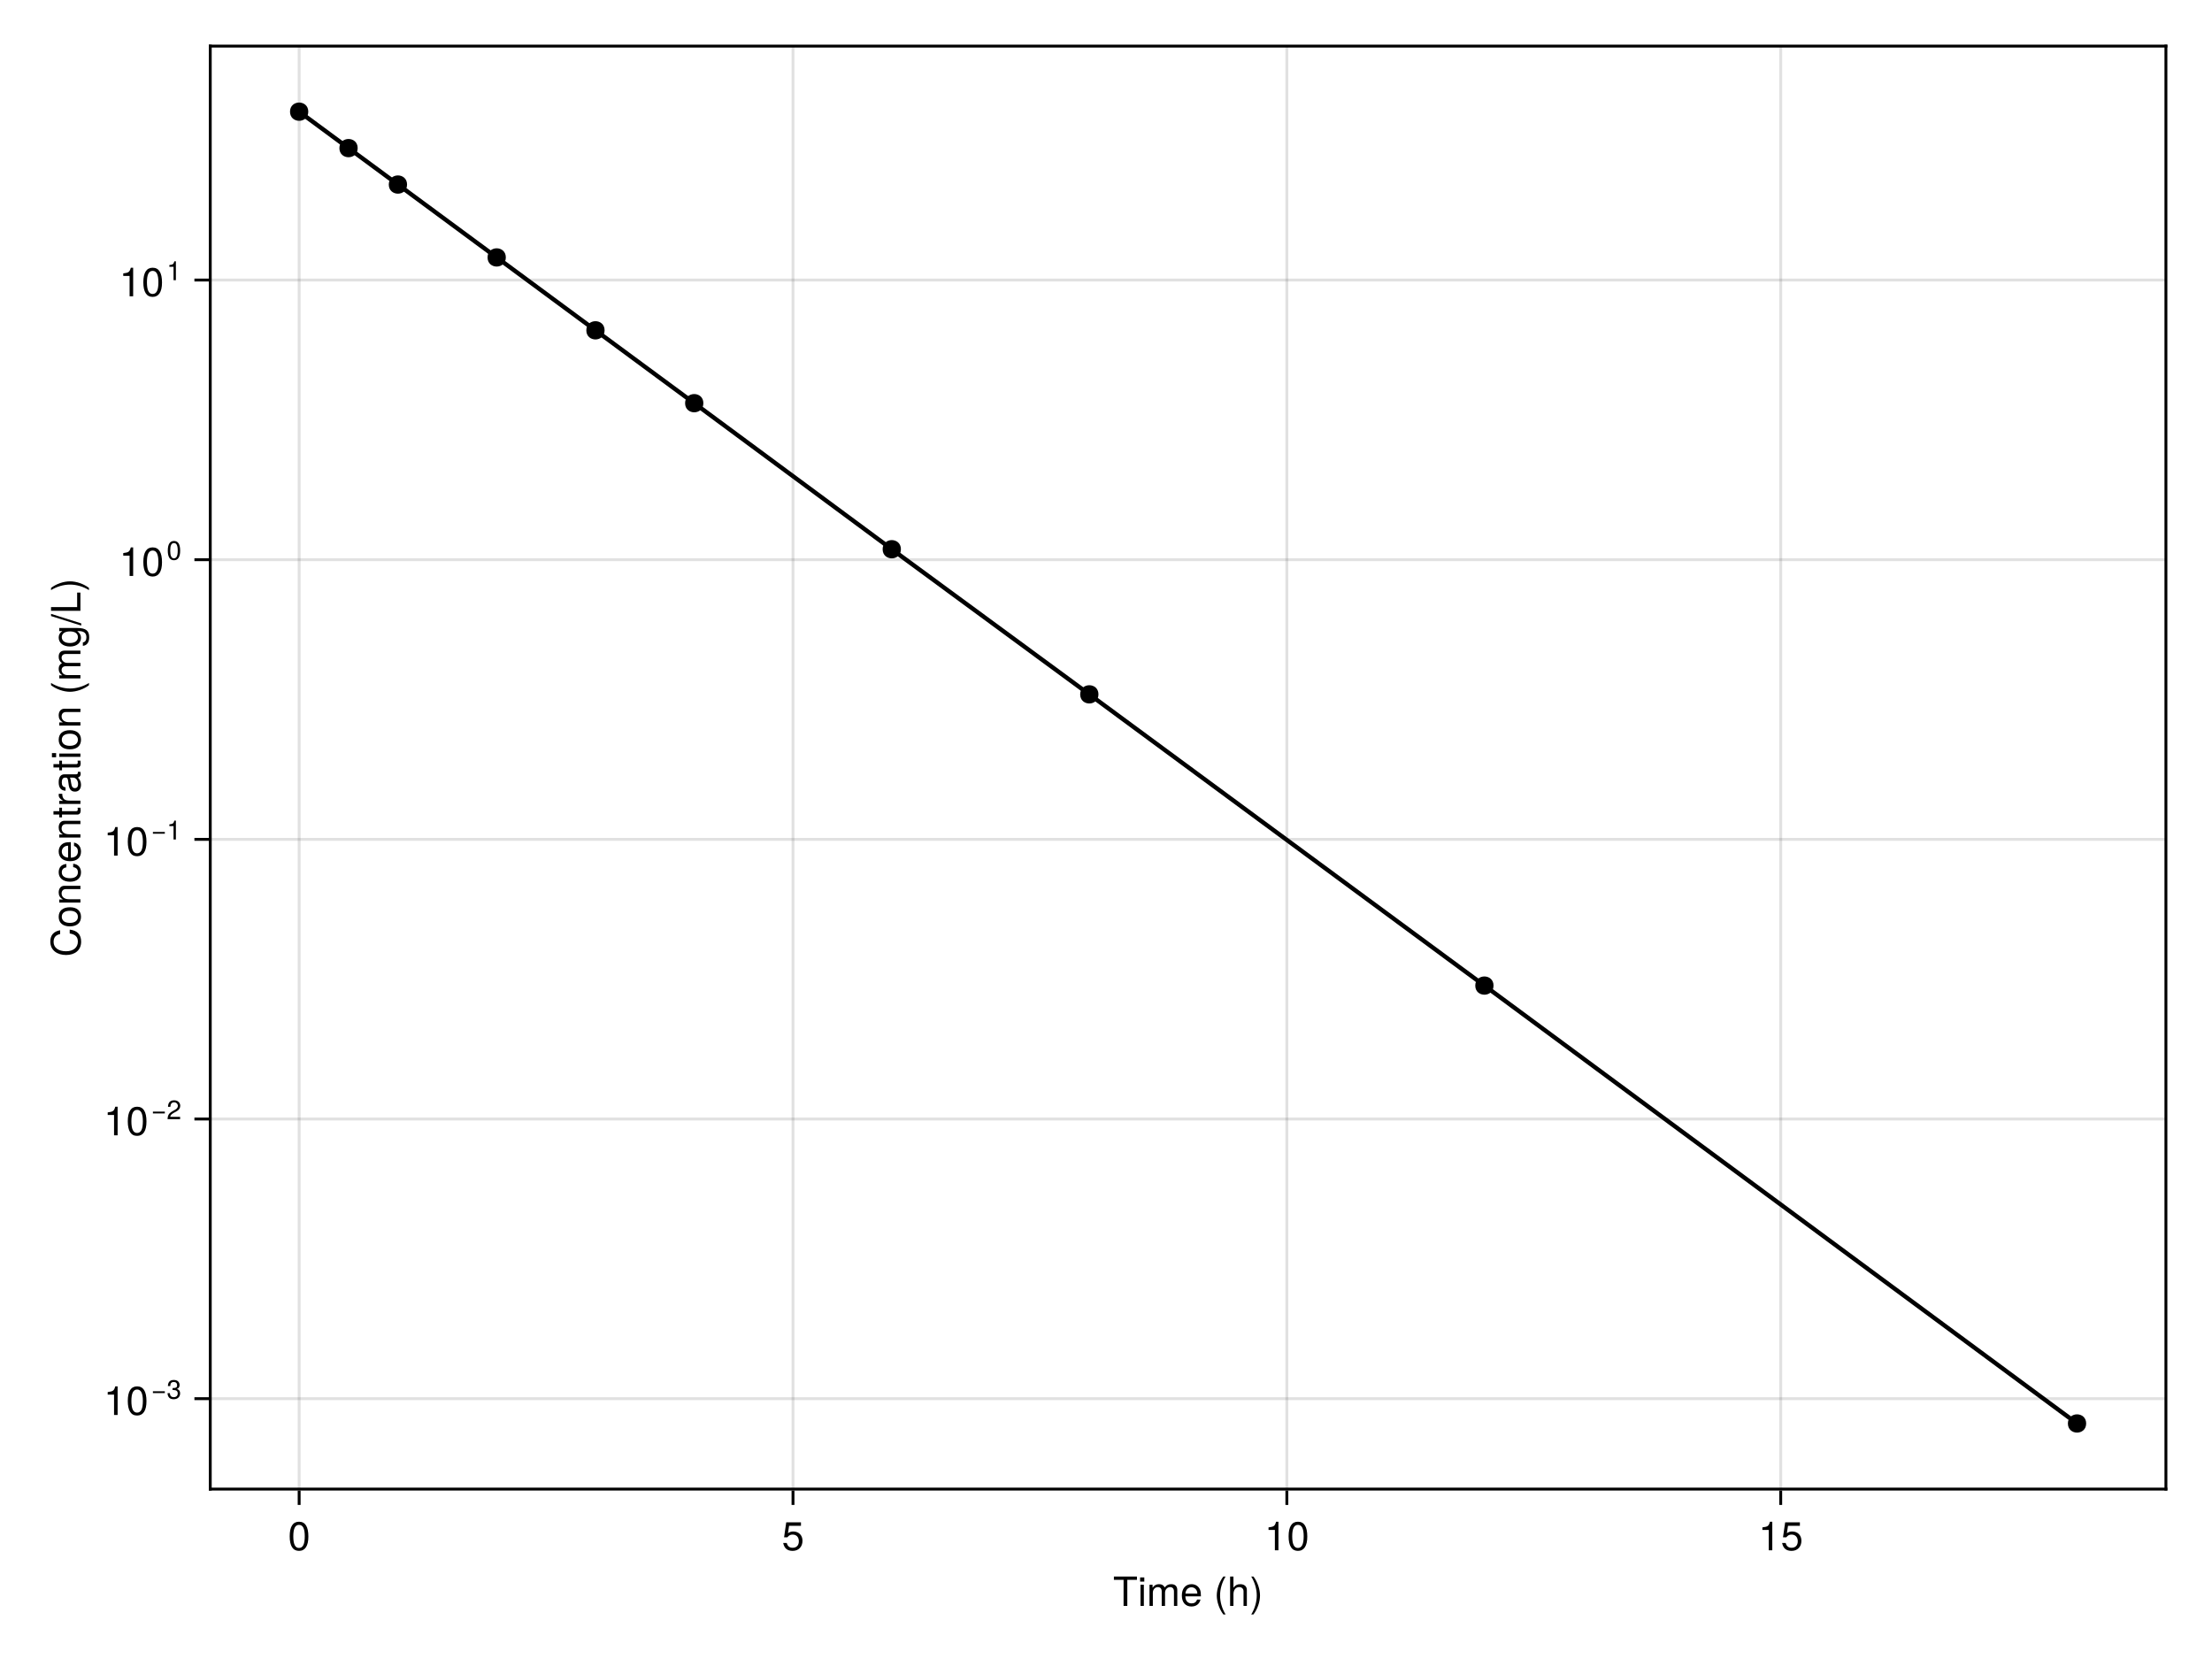 <?xml version="1.0" encoding="UTF-8"?>
<svg xmlns="http://www.w3.org/2000/svg" xmlns:xlink="http://www.w3.org/1999/xlink" width="768" height="576" viewBox="0 0 768 576">
<defs>
<g>
<g id="glyph-0-0-43a7b3eb">
<path d="M 8.297 -9.062 C 8.297 -9.062 4.953 -9.062 4.953 -9.062 C 4.953 -9.062 4.953 0 4.953 0 C 4.953 0 3.656 0 3.656 0 C 3.656 0 3.656 -9.062 3.656 -9.062 C 3.656 -9.062 0.297 -9.062 0.297 -9.062 C 0.297 -9.062 0.297 -10.203 0.297 -10.203 C 0.297 -10.203 8.297 -10.203 8.297 -10.203 C 8.297 -10.203 8.297 -9.062 8.297 -9.062 Z M 8.297 -9.062 "/>
</g>
<g id="glyph-1-0-43a7b3eb">
<path d="M 2.141 0 C 2.141 0 0.984 0 0.984 0 C 0.984 0 0.984 -7.344 0.984 -7.344 C 0.984 -7.344 2.141 -7.344 2.141 -7.344 C 2.141 -7.344 2.141 0 2.141 0 Z M 2.297 -8.438 C 2.297 -8.438 0.844 -8.438 0.844 -8.438 C 0.844 -8.438 0.844 -9.891 0.844 -9.891 C 0.844 -9.891 2.297 -9.891 2.297 -9.891 C 2.297 -9.891 2.297 -8.438 2.297 -8.438 Z M 2.297 -8.438 "/>
</g>
<g id="glyph-1-1-43a7b3eb">
<path d="M 4.078 2.969 C 4.078 2.969 3.297 2.969 3.297 2.969 C 1.906 1.141 1.016 -1.406 1.016 -3.625 C 1.016 -5.828 1.906 -8.375 3.297 -10.203 C 3.297 -10.203 4.078 -10.203 4.078 -10.203 C 2.844 -8.219 2.156 -5.859 2.156 -3.625 C 2.156 -1.391 2.844 0.969 4.078 2.969 Z M 4.078 2.969 "/>
</g>
<g id="glyph-1-2-43a7b3eb">
<path d="M 7.188 -3.297 C 7.188 -1.188 5.781 0.203 3.781 0.203 C 2.016 0.203 0.891 -0.578 0.484 -2.547 C 0.484 -2.547 1.719 -2.547 1.719 -2.547 C 2.016 -1.422 2.672 -0.875 3.75 -0.875 C 5.094 -0.875 5.922 -1.688 5.922 -3.125 C 5.922 -4.594 5.078 -5.453 3.75 -5.453 C 2.984 -5.453 2.5 -5.203 1.938 -4.516 C 1.938 -4.516 0.797 -4.516 0.797 -4.516 C 0.797 -4.516 1.547 -9.719 1.547 -9.719 C 1.547 -9.719 6.656 -9.719 6.656 -9.719 C 6.656 -9.719 6.656 -8.5 6.656 -8.5 C 6.656 -8.5 2.531 -8.5 2.531 -8.5 C 2.531 -8.5 2.141 -5.938 2.141 -5.938 C 2.719 -6.359 3.281 -6.531 3.969 -6.531 C 5.875 -6.531 7.188 -5.25 7.188 -3.297 Z M 7.188 -3.297 "/>
</g>
<g id="glyph-2-0-43a7b3eb">
<path d="M 10.641 0 C 10.641 0 9.484 0 9.484 0 C 9.484 0 9.484 -5.047 9.484 -5.047 C 9.484 -5.984 8.984 -6.531 8.141 -6.531 C 7.188 -6.531 6.391 -5.672 6.391 -4.609 C 6.391 -4.609 6.391 0 6.391 0 C 6.391 0 5.234 0 5.234 0 C 5.234 0 5.234 -5.047 5.234 -5.047 C 5.234 -5.984 4.75 -6.531 3.875 -6.531 C 2.922 -6.531 2.156 -5.672 2.156 -4.609 C 2.156 -4.609 2.156 0 2.156 0 C 2.156 0 1 0 1 0 C 1 0 1 -7.344 1 -7.344 C 1 -7.344 2.062 -7.344 2.062 -7.344 C 2.062 -7.344 2.062 -6.297 2.062 -6.297 C 2.688 -7.188 3.328 -7.547 4.312 -7.547 C 5.266 -7.547 5.859 -7.203 6.281 -6.422 C 6.969 -7.25 7.562 -7.547 8.547 -7.547 C 9.906 -7.547 10.641 -6.812 10.641 -5.5 C 10.641 -5.5 10.641 0 10.641 0 Z M 10.641 0 "/>
</g>
<g id="glyph-2-1-43a7b3eb">
<path d="M 7.188 -3.328 C 7.188 -3.328 1.781 -3.328 1.781 -3.328 C 1.812 -1.656 2.719 -0.875 3.938 -0.875 C 4.875 -0.875 5.531 -1.266 5.859 -2.219 C 5.859 -2.219 7.031 -2.219 7.031 -2.219 C 6.734 -0.734 5.578 0.203 3.891 0.203 C 1.828 0.203 0.562 -1.219 0.562 -3.625 C 0.562 -6.031 1.875 -7.547 3.922 -7.547 C 5.297 -7.547 6.406 -6.812 6.891 -5.609 C 7.094 -5.062 7.188 -4.391 7.188 -3.328 Z M 5.938 -4.375 C 5.938 -5.516 5.047 -6.469 3.906 -6.469 C 2.734 -6.469 1.906 -5.594 1.812 -4.281 C 1.812 -4.281 5.922 -4.281 5.922 -4.281 C 5.938 -4.312 5.938 -4.375 5.938 -4.375 Z M 5.938 -4.375 "/>
</g>
<g id="glyph-2-2-43a7b3eb">
</g>
<g id="glyph-2-3-43a7b3eb">
<path d="M 6.797 0 C 6.797 0 5.641 0 5.641 0 C 5.641 0 5.641 -5.078 5.641 -5.078 C 5.641 -6.047 4.953 -6.531 4.125 -6.531 C 2.922 -6.531 2.141 -5.547 2.141 -4.047 C 2.141 -4.047 2.141 0 2.141 0 C 2.141 0 0.984 0 0.984 0 C 0.984 0 0.984 -10.203 0.984 -10.203 C 0.984 -10.203 2.141 -10.203 2.141 -10.203 C 2.141 -10.203 2.141 -6.328 2.141 -6.328 C 2.828 -7.219 3.453 -7.547 4.5 -7.547 C 5.922 -7.547 6.797 -6.781 6.797 -5.547 C 6.797 -5.547 6.797 0 6.797 0 Z M 6.797 0 "/>
</g>
<g id="glyph-2-4-43a7b3eb">
<path d="M 3.578 -3.609 C 3.578 -1.406 2.703 1.141 1.297 2.969 C 1.297 2.969 0.531 2.969 0.531 2.969 C 1.766 0.984 2.453 -1.391 2.453 -3.609 C 2.453 -5.859 1.766 -8.203 0.531 -10.203 C 0.531 -10.203 1.297 -10.203 1.297 -10.203 C 2.703 -8.375 3.578 -5.828 3.578 -3.609 Z M 3.578 -3.609 "/>
</g>
<g id="glyph-3-0-43a7b3eb">
<path d="M 7.094 -4.781 C 7.094 -1.516 5.953 0.203 3.844 0.203 C 1.719 0.203 0.609 -1.516 0.609 -4.859 C 0.609 -8.188 1.703 -9.922 3.844 -9.922 C 6 -9.922 7.094 -8.219 7.094 -4.781 Z M 5.844 -4.891 C 5.844 -7.547 5.188 -8.828 3.844 -8.828 C 2.516 -8.828 1.859 -7.562 1.859 -4.844 C 1.859 -2.125 2.516 -0.812 3.828 -0.812 C 5.188 -0.812 5.844 -2.078 5.844 -4.891 Z M 5.844 -4.891 "/>
</g>
<g id="glyph-3-1-43a7b3eb">
<path d="M 4.859 0 C 4.859 0 3.625 0 3.625 0 C 3.625 0 3.625 -7.062 3.625 -7.062 C 3.625 -7.062 1.422 -7.062 1.422 -7.062 C 1.422 -7.062 1.422 -7.953 1.422 -7.953 C 3.328 -8.188 3.609 -8.406 4.047 -9.922 C 4.047 -9.922 4.859 -9.922 4.859 -9.922 C 4.859 -9.922 4.859 0 4.859 0 Z M 4.859 0 "/>
</g>
<g id="glyph-4-0-43a7b3eb">
<path d="M 4.859 0 C 4.859 0 3.625 0 3.625 0 C 3.625 0 3.625 -7.062 3.625 -7.062 C 3.625 -7.062 1.422 -7.062 1.422 -7.062 C 1.422 -7.062 1.422 -7.953 1.422 -7.953 C 3.328 -8.188 3.609 -8.406 4.047 -9.922 C 4.047 -9.922 4.859 -9.922 4.859 -9.922 C 4.859 -9.922 4.859 0 4.859 0 Z M 4.859 0 "/>
</g>
<g id="glyph-4-1-43a7b3eb">
<path d="M 7.094 -4.781 C 7.094 -1.516 5.953 0.203 3.844 0.203 C 1.719 0.203 0.609 -1.516 0.609 -4.859 C 0.609 -8.188 1.703 -9.922 3.844 -9.922 C 6 -9.922 7.094 -8.219 7.094 -4.781 Z M 5.844 -4.891 C 5.844 -7.547 5.188 -8.828 3.844 -8.828 C 2.516 -8.828 1.859 -7.562 1.859 -4.844 C 1.859 -2.125 2.516 -0.812 3.828 -0.812 C 5.188 -0.812 5.844 -2.078 5.844 -4.891 Z M 5.844 -4.891 "/>
</g>
<g id="glyph-5-0-43a7b3eb">
<path d="M 4.859 0 C 4.859 0 3.625 0 3.625 0 C 3.625 0 3.625 -7.062 3.625 -7.062 C 3.625 -7.062 1.422 -7.062 1.422 -7.062 C 1.422 -7.062 1.422 -7.953 1.422 -7.953 C 3.328 -8.188 3.609 -8.406 4.047 -9.922 C 4.047 -9.922 4.859 -9.922 4.859 -9.922 C 4.859 -9.922 4.859 0 4.859 0 Z M 4.859 0 "/>
</g>
<g id="glyph-6-0-43a7b3eb">
<path d="M -3.719 -9.484 C -1.062 -9.172 0.25 -7.766 0.25 -5.281 C 0.25 -2.281 -2 -0.672 -4.984 -0.672 C -7.969 -0.672 -10.453 -2.234 -10.453 -5.328 C -10.453 -7.578 -9.281 -8.859 -7.047 -9.266 C -7.047 -9.266 -7.047 -7.938 -7.047 -7.938 C -8.594 -7.609 -9.312 -6.781 -9.312 -5.188 C -9.312 -3.203 -7.609 -1.969 -5 -1.969 C -2.453 -1.969 -0.891 -3.266 -0.891 -5.297 C -0.891 -7.016 -1.797 -7.828 -3.719 -8.141 C -3.719 -8.141 -3.719 -9.484 -3.719 -9.484 Z M -3.719 -9.484 "/>
</g>
<g id="glyph-7-0-43a7b3eb">
<path d="M -3.609 -7.141 C -1.203 -7.141 0.203 -5.875 0.203 -3.828 C 0.203 -1.734 -1.203 -0.5 -3.672 -0.5 C -6.125 -0.5 -7.547 -1.75 -7.547 -3.812 C -7.547 -5.922 -6.141 -7.141 -3.609 -7.141 Z M -3.625 -5.922 C -5.453 -5.922 -6.469 -5.141 -6.469 -3.828 C -6.469 -2.516 -5.438 -1.719 -3.672 -1.719 C -1.891 -1.719 -0.875 -2.516 -0.875 -3.828 C -0.875 -5.109 -1.906 -5.922 -3.625 -5.922 Z M -3.625 -5.922 "/>
</g>
<g id="glyph-7-1-43a7b3eb">
<path d="M -2.516 -6.672 C -0.844 -6.531 0.203 -5.438 0.203 -3.688 C 0.203 -1.688 -1.234 -0.438 -3.594 -0.438 C -6.031 -0.438 -7.547 -1.719 -7.547 -3.703 C -7.547 -5.328 -6.656 -6.453 -4.875 -6.594 C -4.875 -6.594 -4.875 -5.422 -4.875 -5.422 C -5.891 -5.281 -6.469 -4.656 -6.469 -3.688 C -6.469 -2.406 -5.438 -1.656 -3.594 -1.656 C -1.859 -1.656 -0.875 -2.422 -0.875 -3.703 C -0.875 -4.703 -1.344 -5.312 -2.516 -5.5 C -2.516 -5.5 -2.516 -6.672 -2.516 -6.672 Z M -2.516 -6.672 "/>
</g>
<g id="glyph-7-2-43a7b3eb">
<path d="M -3.328 -7.188 C -3.328 -7.188 -3.328 -1.781 -3.328 -1.781 C -1.656 -1.812 -0.875 -2.719 -0.875 -3.938 C -0.875 -4.875 -1.266 -5.531 -2.219 -5.859 C -2.219 -5.859 -2.219 -7.031 -2.219 -7.031 C -0.734 -6.734 0.203 -5.578 0.203 -3.891 C 0.203 -1.828 -1.219 -0.562 -3.625 -0.562 C -6.031 -0.562 -7.547 -1.875 -7.547 -3.922 C -7.547 -5.297 -6.812 -6.406 -5.609 -6.891 C -5.062 -7.094 -4.391 -7.188 -3.328 -7.188 Z M -4.375 -5.938 C -5.516 -5.938 -6.469 -5.047 -6.469 -3.906 C -6.469 -2.734 -5.594 -1.906 -4.281 -1.812 C -4.281 -1.812 -4.281 -5.922 -4.281 -5.922 C -4.312 -5.938 -4.375 -5.938 -4.375 -5.938 Z M -4.375 -5.938 "/>
</g>
<g id="glyph-7-3-43a7b3eb">
<path d="M 0 -6.812 C 0 -6.812 0 -5.656 0 -5.656 C 0 -5.656 -5.078 -5.656 -5.078 -5.656 C -5.969 -5.656 -6.531 -5.062 -6.531 -4.141 C -6.531 -2.953 -5.547 -2.141 -4.047 -2.141 C -4.047 -2.141 0 -2.141 0 -2.141 C 0 -2.141 0 -0.984 0 -0.984 C 0 -0.984 -7.344 -0.984 -7.344 -0.984 C -7.344 -0.984 -7.344 -2.062 -7.344 -2.062 C -7.344 -2.062 -6.109 -2.062 -6.109 -2.062 C -7.125 -2.703 -7.547 -3.406 -7.547 -4.5 C -7.547 -5.906 -6.766 -6.812 -5.547 -6.812 C -5.547 -6.812 0 -6.812 0 -6.812 Z M 0 -6.812 "/>
</g>
<g id="glyph-8-0-43a7b3eb">
<path d="M 0 -6.812 C 0 -6.812 0 -5.656 0 -5.656 C 0 -5.656 -5.078 -5.656 -5.078 -5.656 C -5.969 -5.656 -6.531 -5.062 -6.531 -4.141 C -6.531 -2.953 -5.547 -2.141 -4.047 -2.141 C -4.047 -2.141 0 -2.141 0 -2.141 C 0 -2.141 0 -0.984 0 -0.984 C 0 -0.984 -7.344 -0.984 -7.344 -0.984 C -7.344 -0.984 -7.344 -2.062 -7.344 -2.062 C -7.344 -2.062 -6.109 -2.062 -6.109 -2.062 C -7.125 -2.703 -7.547 -3.406 -7.547 -4.5 C -7.547 -5.906 -6.766 -6.812 -5.547 -6.812 C -5.547 -6.812 0 -6.812 0 -6.812 Z M 0 -6.812 "/>
</g>
<g id="glyph-9-0-43a7b3eb">
<path d="M 0 -3.562 C 0.062 -3.156 0.094 -2.891 0.094 -2.609 C 0.094 -1.688 -0.328 -1.188 -1.062 -1.188 C -1.062 -1.188 -6.391 -1.188 -6.391 -1.188 C -6.391 -1.188 -6.391 -0.203 -6.391 -0.203 C -6.391 -0.203 -7.344 -0.203 -7.344 -0.203 C -7.344 -0.203 -7.344 -1.188 -7.344 -1.188 C -7.344 -1.188 -9.359 -1.188 -9.359 -1.188 C -9.359 -1.188 -9.359 -2.359 -9.359 -2.359 C -9.359 -2.359 -7.344 -2.359 -7.344 -2.359 C -7.344 -2.359 -7.344 -3.562 -7.344 -3.562 C -7.344 -3.562 -6.391 -3.562 -6.391 -3.562 C -6.391 -3.562 -6.391 -2.359 -6.391 -2.359 C -6.391 -2.359 -1.578 -2.359 -1.578 -2.359 C -1.062 -2.359 -0.922 -2.484 -0.922 -3 C -0.922 -3.219 -0.938 -3.406 -0.984 -3.562 C -0.984 -3.562 0 -3.562 0 -3.562 Z M 0 -3.562 "/>
</g>
<g id="glyph-9-1-43a7b3eb">
<path d="M -6.312 -4.5 C -6.281 -2.688 -5.453 -2.141 -3.812 -2.141 C -3.812 -2.141 0 -2.141 0 -2.141 C 0 -2.141 0 -0.984 0 -0.984 C 0 -0.984 -7.344 -0.984 -7.344 -0.984 C -7.344 -0.984 -7.344 -2.047 -7.344 -2.047 C -7.344 -2.047 -6 -2.047 -6 -2.047 C -7.094 -2.719 -7.547 -3.297 -7.547 -4.047 C -7.547 -4.203 -7.531 -4.297 -7.5 -4.5 C -7.5 -4.5 -6.312 -4.5 -6.312 -4.5 Z M -6.312 -4.5 "/>
</g>
<g id="glyph-9-2-43a7b3eb">
<path d="M -0.031 -7.484 C 0.062 -7.109 0.094 -6.938 0.094 -6.688 C 0.094 -6.125 -0.312 -5.609 -0.875 -5.484 C -0.188 -4.844 0.203 -3.938 0.203 -3 C 0.203 -1.516 -0.578 -0.594 -1.906 -0.594 C -2.797 -0.594 -3.453 -1.016 -3.812 -1.875 C -3.984 -2.328 -4.047 -2.578 -4.25 -4.234 C -4.375 -5.156 -4.578 -5.453 -5.062 -5.453 C -5.062 -5.453 -5.375 -5.453 -5.375 -5.453 C -6.078 -5.453 -6.469 -4.859 -6.469 -3.812 C -6.469 -2.719 -6.062 -2.188 -5.172 -2.094 C -5.172 -2.094 -5.172 -0.906 -5.172 -0.906 C -6.859 -0.984 -7.547 -2.078 -7.547 -3.844 C -7.547 -5.656 -6.844 -6.609 -5.547 -6.609 C -5.547 -6.609 -1.453 -6.609 -1.453 -6.609 C -1.094 -6.609 -0.875 -6.828 -0.875 -7.234 C -0.875 -7.312 -0.875 -7.359 -0.906 -7.484 C -0.906 -7.484 -0.031 -7.484 -0.031 -7.484 Z M -2.531 -5.453 C -2.531 -5.453 -3.625 -5.453 -3.625 -5.453 C -3.438 -5.047 -3.391 -4.797 -3.219 -3.562 C -3.031 -2.328 -2.703 -1.812 -1.938 -1.812 C -1.141 -1.812 -0.812 -2.344 -0.812 -3.25 C -0.812 -4.375 -1.484 -5.453 -2.531 -5.453 Z M -2.531 -5.453 "/>
</g>
<g id="glyph-9-3-43a7b3eb">
<path d="M 0 -6.812 C 0 -6.812 0 -5.656 0 -5.656 C 0 -5.656 -5.078 -5.656 -5.078 -5.656 C -5.969 -5.656 -6.531 -5.062 -6.531 -4.141 C -6.531 -2.953 -5.547 -2.141 -4.047 -2.141 C -4.047 -2.141 0 -2.141 0 -2.141 C 0 -2.141 0 -0.984 0 -0.984 C 0 -0.984 -7.344 -0.984 -7.344 -0.984 C -7.344 -0.984 -7.344 -2.062 -7.344 -2.062 C -7.344 -2.062 -6.109 -2.062 -6.109 -2.062 C -7.125 -2.703 -7.547 -3.406 -7.547 -4.5 C -7.547 -5.906 -6.766 -6.812 -5.547 -6.812 C -5.547 -6.812 0 -6.812 0 -6.812 Z M 0 -6.812 "/>
</g>
<g id="glyph-9-4-43a7b3eb">
<path d="M 2.969 -4.078 C 2.969 -4.078 2.969 -3.297 2.969 -3.297 C 1.141 -1.906 -1.406 -1.016 -3.625 -1.016 C -5.828 -1.016 -8.375 -1.906 -10.203 -3.297 C -10.203 -3.297 -10.203 -4.078 -10.203 -4.078 C -8.219 -2.844 -5.859 -2.156 -3.625 -2.156 C -1.391 -2.156 0.969 -2.844 2.969 -4.078 Z M 2.969 -4.078 "/>
</g>
<g id="glyph-9-5-43a7b3eb">
<path d="M 0 -10.641 C 0 -10.641 0 -9.484 0 -9.484 C 0 -9.484 -5.047 -9.484 -5.047 -9.484 C -5.984 -9.484 -6.531 -8.984 -6.531 -8.141 C -6.531 -7.188 -5.672 -6.391 -4.609 -6.391 C -4.609 -6.391 0 -6.391 0 -6.391 C 0 -6.391 0 -5.234 0 -5.234 C 0 -5.234 -5.047 -5.234 -5.047 -5.234 C -5.984 -5.234 -6.531 -4.75 -6.531 -3.875 C -6.531 -2.922 -5.672 -2.156 -4.609 -2.156 C -4.609 -2.156 0 -2.156 0 -2.156 C 0 -2.156 0 -1 0 -1 C 0 -1 -7.344 -1 -7.344 -1 C -7.344 -1 -7.344 -2.062 -7.344 -2.062 C -7.344 -2.062 -6.297 -2.062 -6.297 -2.062 C -7.188 -2.688 -7.547 -3.328 -7.547 -4.312 C -7.547 -5.266 -7.203 -5.859 -6.422 -6.281 C -7.25 -6.969 -7.547 -7.562 -7.547 -8.547 C -7.547 -9.906 -6.812 -10.641 -5.5 -10.641 C -5.5 -10.641 0 -10.641 0 -10.641 Z M 0 -10.641 "/>
</g>
<g id="glyph-9-6-43a7b3eb">
<path d="M -1.203 -6.844 C 2.031 -6.844 3.047 -5.859 3.047 -3.562 C 3.047 -1.844 2.219 -0.766 0.844 -0.641 C 0.844 -0.641 0.844 -1.828 0.844 -1.828 C 1.734 -1.969 2.078 -2.688 2.078 -3.609 C 2.078 -4.969 1.328 -5.766 -0.609 -5.766 C -0.609 -5.766 -1.109 -5.766 -1.109 -5.766 C -0.188 -5 0.203 -4.359 0.203 -3.438 C 0.203 -1.703 -1.281 -0.406 -3.594 -0.406 C -5.984 -0.406 -7.547 -1.672 -7.547 -3.531 C -7.547 -4.469 -7.141 -5.188 -6.266 -5.766 C -6.266 -5.766 -7.344 -5.766 -7.344 -5.766 C -7.344 -5.766 -7.344 -6.844 -7.344 -6.844 C -7.344 -6.844 -1.203 -6.844 -1.203 -6.844 Z M -3.625 -5.656 C -5.406 -5.656 -6.469 -4.906 -6.469 -3.656 C -6.469 -2.406 -5.438 -1.625 -3.672 -1.625 C -1.891 -1.625 -0.875 -2.391 -0.875 -3.672 C -0.875 -4.906 -1.875 -5.656 -3.625 -5.656 Z M -3.625 -5.656 "/>
</g>
<g id="glyph-9-7-43a7b3eb">
<path d="M 0 -7.469 C 0 -7.469 0 -1.125 0 -1.125 C 0 -1.125 -10.203 -1.125 -10.203 -1.125 C -10.203 -1.125 -10.203 -2.422 -10.203 -2.422 C -10.203 -2.422 -1.141 -2.422 -1.141 -2.422 C -1.141 -2.422 -1.141 -7.469 -1.141 -7.469 C -1.141 -7.469 0 -7.469 0 -7.469 Z M 0 -7.469 "/>
</g>
<g id="glyph-10-0-43a7b3eb">
<path d="M 0 -2.141 C 0 -2.141 0 -0.984 0 -0.984 C 0 -0.984 -7.344 -0.984 -7.344 -0.984 C -7.344 -0.984 -7.344 -2.141 -7.344 -2.141 C -7.344 -2.141 0 -2.141 0 -2.141 Z M -8.438 -2.297 C -8.438 -2.297 -8.438 -0.844 -8.438 -0.844 C -8.438 -0.844 -9.891 -0.844 -9.891 -0.844 C -9.891 -0.844 -9.891 -2.297 -9.891 -2.297 C -9.891 -2.297 -8.438 -2.297 -8.438 -2.297 Z M -8.438 -2.297 "/>
</g>
<g id="glyph-10-1-43a7b3eb">
<path d="M -3.609 -7.141 C -1.203 -7.141 0.203 -5.875 0.203 -3.828 C 0.203 -1.734 -1.203 -0.5 -3.672 -0.5 C -6.125 -0.5 -7.547 -1.75 -7.547 -3.812 C -7.547 -5.922 -6.141 -7.141 -3.609 -7.141 Z M -3.625 -5.922 C -5.453 -5.922 -6.469 -5.141 -6.469 -3.828 C -6.469 -2.516 -5.438 -1.719 -3.672 -1.719 C -1.891 -1.719 -0.875 -2.516 -0.875 -3.828 C -0.875 -5.109 -1.906 -5.922 -3.625 -5.922 Z M -3.625 -5.922 "/>
</g>
<g id="glyph-10-2-43a7b3eb">
</g>
<g id="glyph-11-0-43a7b3eb">
<path d="M -10.203 -3.969 C -10.203 -3.969 0.281 -0.656 0.281 -0.656 C 0.281 -0.656 0.281 0.109 0.281 0.109 C 0.281 0.109 -10.203 -3.203 -10.203 -3.203 C -10.203 -3.203 -10.203 -3.969 -10.203 -3.969 Z M -10.203 -3.969 "/>
</g>
<g id="glyph-11-1-43a7b3eb">
<path d="M -3.609 -3.578 C -1.406 -3.578 1.141 -2.703 2.969 -1.297 C 2.969 -1.297 2.969 -0.531 2.969 -0.531 C 0.984 -1.766 -1.391 -2.453 -3.609 -2.453 C -5.859 -2.453 -8.203 -1.766 -10.203 -0.531 C -10.203 -0.531 -10.203 -1.297 -10.203 -1.297 C -8.375 -2.703 -5.828 -3.578 -3.609 -3.578 Z M -3.609 -3.578 "/>
</g>
<g id="glyph-12-0-43a7b3eb">
<path d="M 4.859 0 C 4.859 0 3.625 0 3.625 0 C 3.625 0 3.625 -7.062 3.625 -7.062 C 3.625 -7.062 1.422 -7.062 1.422 -7.062 C 1.422 -7.062 1.422 -7.953 1.422 -7.953 C 3.328 -8.188 3.609 -8.406 4.047 -9.922 C 4.047 -9.922 4.859 -9.922 4.859 -9.922 C 4.859 -9.922 4.859 0 4.859 0 Z M 4.859 0 "/>
</g>
<g id="glyph-12-1-43a7b3eb">
<path d="M 7.094 -4.781 C 7.094 -1.516 5.953 0.203 3.844 0.203 C 1.719 0.203 0.609 -1.516 0.609 -4.859 C 0.609 -8.188 1.703 -9.922 3.844 -9.922 C 6 -9.922 7.094 -8.219 7.094 -4.781 Z M 5.844 -4.891 C 5.844 -7.547 5.188 -8.828 3.844 -8.828 C 2.516 -8.828 1.859 -7.562 1.859 -4.844 C 1.859 -2.125 2.516 -0.812 3.828 -0.812 C 5.188 -0.812 5.844 -2.078 5.844 -4.891 Z M 5.844 -4.891 "/>
</g>
<g id="glyph-13-0-43a7b3eb">
<path d="M 4.766 -2 C 4.766 -2 0.625 -2 0.625 -2 C 0.625 -2 0.625 -2.625 0.625 -2.625 C 0.625 -2.625 4.766 -2.625 4.766 -2.625 C 4.766 -2.625 4.766 -2 4.766 -2 Z M 4.766 -2 "/>
</g>
<g id="glyph-13-1-43a7b3eb">
<path d="M 4.672 -1.906 C 4.672 -0.672 3.797 0.141 2.453 0.141 C 1.125 0.141 0.391 -0.516 0.297 -1.969 C 0.297 -1.969 1.109 -1.969 1.109 -1.969 C 1.156 -1.031 1.594 -0.578 2.484 -0.578 C 3.328 -0.578 3.844 -1.078 3.844 -1.891 C 3.844 -2.625 3.375 -3.047 2.484 -3.047 C 2.484 -3.047 2.047 -3.047 2.047 -3.047 C 2.047 -3.047 2.047 -3.734 2.047 -3.734 C 3.344 -3.734 3.641 -4.016 3.641 -4.719 C 3.641 -5.406 3.219 -5.844 2.5 -5.844 C 1.656 -5.844 1.266 -5.406 1.25 -4.438 C 1.25 -4.438 0.438 -4.438 0.438 -4.438 C 0.469 -5.828 1.156 -6.547 2.484 -6.547 C 3.734 -6.547 4.484 -5.875 4.484 -4.75 C 4.484 -4.094 4.172 -3.672 3.562 -3.422 C 4.344 -3.156 4.672 -2.703 4.672 -1.906 Z M 4.672 -1.906 "/>
</g>
<g id="glyph-13-2-43a7b3eb">
<path d="M 4.719 -4.625 C 4.719 -3.828 4.25 -3.141 3.328 -2.656 C 3.328 -2.656 2.406 -2.156 2.406 -2.156 C 1.609 -1.688 1.312 -1.344 1.234 -0.797 C 1.234 -0.797 4.672 -0.797 4.672 -0.797 C 4.672 -0.797 4.672 0 4.672 0 C 4.672 0 0.312 0 0.312 0 C 0.391 -1.438 0.781 -2.062 2.156 -2.828 C 2.156 -2.828 3 -3.312 3 -3.312 C 3.578 -3.641 3.891 -4.094 3.891 -4.609 C 3.891 -5.312 3.328 -5.844 2.594 -5.844 C 1.797 -5.844 1.344 -5.375 1.281 -4.281 C 1.281 -4.281 0.469 -4.281 0.469 -4.281 C 0.516 -5.859 1.281 -6.547 2.625 -6.547 C 3.859 -6.547 4.719 -5.734 4.719 -4.625 Z M 4.719 -4.625 "/>
</g>
<g id="glyph-13-3-43a7b3eb">
<path d="M 3.203 0 C 3.203 0 2.391 0 2.391 0 C 2.391 0 2.391 -4.656 2.391 -4.656 C 2.391 -4.656 0.938 -4.656 0.938 -4.656 C 0.938 -4.656 0.938 -5.25 0.938 -5.25 C 2.203 -5.406 2.375 -5.547 2.672 -6.547 C 2.672 -6.547 3.203 -6.547 3.203 -6.547 C 3.203 -6.547 3.203 0 3.203 0 Z M 3.203 0 "/>
</g>
<g id="glyph-13-4-43a7b3eb">
<path d="M 4.688 -3.156 C 4.688 -1 3.922 0.141 2.547 0.141 C 1.141 0.141 0.391 -1 0.391 -3.203 C 0.391 -5.406 1.125 -6.547 2.547 -6.547 C 3.969 -6.547 4.688 -5.422 4.688 -3.156 Z M 3.844 -3.219 C 3.844 -4.984 3.422 -5.828 2.547 -5.828 C 1.656 -5.828 1.234 -4.984 1.234 -3.188 C 1.234 -1.406 1.656 -0.531 2.516 -0.531 C 3.422 -0.531 3.844 -1.359 3.844 -3.219 Z M 3.844 -3.219 "/>
</g>
<g id="glyph-14-0-43a7b3eb">
<path d="M 4.859 0 C 4.859 0 3.625 0 3.625 0 C 3.625 0 3.625 -7.062 3.625 -7.062 C 3.625 -7.062 1.422 -7.062 1.422 -7.062 C 1.422 -7.062 1.422 -7.953 1.422 -7.953 C 3.328 -8.188 3.609 -8.406 4.047 -9.922 C 4.047 -9.922 4.859 -9.922 4.859 -9.922 C 4.859 -9.922 4.859 0 4.859 0 Z M 4.859 0 "/>
</g>
<g id="glyph-14-1-43a7b3eb">
<path d="M 7.094 -4.781 C 7.094 -1.516 5.953 0.203 3.844 0.203 C 1.719 0.203 0.609 -1.516 0.609 -4.859 C 0.609 -8.188 1.703 -9.922 3.844 -9.922 C 6 -9.922 7.094 -8.219 7.094 -4.781 Z M 5.844 -4.891 C 5.844 -7.547 5.188 -8.828 3.844 -8.828 C 2.516 -8.828 1.859 -7.562 1.859 -4.844 C 1.859 -2.125 2.516 -0.812 3.828 -0.812 C 5.188 -0.812 5.844 -2.078 5.844 -4.891 Z M 5.844 -4.891 "/>
</g>
<g id="glyph-15-0-43a7b3eb">
<path d="M 4.859 0 C 4.859 0 3.625 0 3.625 0 C 3.625 0 3.625 -7.062 3.625 -7.062 C 3.625 -7.062 1.422 -7.062 1.422 -7.062 C 1.422 -7.062 1.422 -7.953 1.422 -7.953 C 3.328 -8.188 3.609 -8.406 4.047 -9.922 C 4.047 -9.922 4.859 -9.922 4.859 -9.922 C 4.859 -9.922 4.859 0 4.859 0 Z M 4.859 0 "/>
</g>
<g id="glyph-16-0-43a7b3eb">
<path d="M 4.859 0 C 4.859 0 3.625 0 3.625 0 C 3.625 0 3.625 -7.062 3.625 -7.062 C 3.625 -7.062 1.422 -7.062 1.422 -7.062 C 1.422 -7.062 1.422 -7.953 1.422 -7.953 C 3.328 -8.188 3.609 -8.406 4.047 -9.922 C 4.047 -9.922 4.859 -9.922 4.859 -9.922 C 4.859 -9.922 4.859 0 4.859 0 Z M 4.859 0 "/>
</g>
<g id="glyph-17-0-43a7b3eb">
<path d="M 7.094 -4.781 C 7.094 -1.516 5.953 0.203 3.844 0.203 C 1.719 0.203 0.609 -1.516 0.609 -4.859 C 0.609 -8.188 1.703 -9.922 3.844 -9.922 C 6 -9.922 7.094 -8.219 7.094 -4.781 Z M 5.844 -4.891 C 5.844 -7.547 5.188 -8.828 3.844 -8.828 C 2.516 -8.828 1.859 -7.562 1.859 -4.844 C 1.859 -2.125 2.516 -0.812 3.828 -0.812 C 5.188 -0.812 5.844 -2.078 5.844 -4.891 Z M 5.844 -4.891 "/>
</g>
<g id="glyph-18-0-43a7b3eb">
<path d="M 3.203 0 C 3.203 0 2.391 0 2.391 0 C 2.391 0 2.391 -4.656 2.391 -4.656 C 2.391 -4.656 0.938 -4.656 0.938 -4.656 C 0.938 -4.656 0.938 -5.25 0.938 -5.25 C 2.203 -5.406 2.375 -5.547 2.672 -6.547 C 2.672 -6.547 3.203 -6.547 3.203 -6.547 C 3.203 -6.547 3.203 0 3.203 0 Z M 3.203 0 "/>
</g>
</g>
</defs>
<rect x="-76.8" y="-57.6" width="921.6" height="691.2" fill="rgb(100%, 100%, 100%)" fill-opacity="1"/>
<path fill-rule="nonzero" fill="rgb(100%, 100%, 100%)" fill-opacity="1" d="M 73 517 L 752 517 L 752 16 L 73 16 Z M 73 517 "/>
<path fill="none" stroke-width="1" stroke-linecap="butt" stroke-linejoin="miter" stroke="rgb(0%, 0%, 0%)" stroke-opacity="0.12" stroke-miterlimit="1.155" d="M 103.863 517 L 103.863 16 "/>
<path fill="none" stroke-width="1" stroke-linecap="butt" stroke-linejoin="miter" stroke="rgb(0%, 0%, 0%)" stroke-opacity="0.12" stroke-miterlimit="1.155" d="M 275.328 517 L 275.328 16 "/>
<path fill="none" stroke-width="1" stroke-linecap="butt" stroke-linejoin="miter" stroke="rgb(0%, 0%, 0%)" stroke-opacity="0.12" stroke-miterlimit="1.155" d="M 446.793 517 L 446.793 16 "/>
<path fill="none" stroke-width="1" stroke-linecap="butt" stroke-linejoin="miter" stroke="rgb(0%, 0%, 0%)" stroke-opacity="0.12" stroke-miterlimit="1.155" d="M 618.258 517 L 618.258 16 "/>
<path fill="none" stroke-width="1" stroke-linecap="butt" stroke-linejoin="miter" stroke="rgb(0%, 0%, 0%)" stroke-opacity="0.12" stroke-miterlimit="1.155" d="M 73 485.617 L 752 485.617 "/>
<path fill="none" stroke-width="1" stroke-linecap="butt" stroke-linejoin="miter" stroke="rgb(0%, 0%, 0%)" stroke-opacity="0.12" stroke-miterlimit="1.155" d="M 73 388.52 L 752 388.52 "/>
<path fill="none" stroke-width="1" stroke-linecap="butt" stroke-linejoin="miter" stroke="rgb(0%, 0%, 0%)" stroke-opacity="0.12" stroke-miterlimit="1.155" d="M 73 291.422 L 752 291.422 "/>
<path fill="none" stroke-width="1" stroke-linecap="butt" stroke-linejoin="miter" stroke="rgb(0%, 0%, 0%)" stroke-opacity="0.12" stroke-miterlimit="1.155" d="M 73 194.324 L 752 194.324 "/>
<path fill="none" stroke-width="1" stroke-linecap="butt" stroke-linejoin="miter" stroke="rgb(0%, 0%, 0%)" stroke-opacity="0.12" stroke-miterlimit="1.155" d="M 73 97.227 L 752 97.227 "/>
<g fill="rgb(0%, 0%, 0%)" fill-opacity="1">
<use xlink:href="#glyph-0-0-43a7b3eb" x="386.446" y="557.568"/>
</g>
<g fill="rgb(0%, 0%, 0%)" fill-opacity="1">
<use xlink:href="#glyph-1-0-43a7b3eb" x="395" y="557.568"/>
</g>
<g fill="rgb(0%, 0%, 0%)" fill-opacity="1">
<use xlink:href="#glyph-2-0-43a7b3eb" x="398.108" y="557.568"/>
</g>
<g fill="rgb(0%, 0%, 0%)" fill-opacity="1">
<use xlink:href="#glyph-2-1-43a7b3eb" x="409.77" y="557.568"/>
</g>
<g fill="rgb(0%, 0%, 0%)" fill-opacity="1">
<use xlink:href="#glyph-2-2-43a7b3eb" x="417.554" y="557.568"/>
</g>
<g fill="rgb(0%, 0%, 0%)" fill-opacity="1">
<use xlink:href="#glyph-1-1-43a7b3eb" x="421.446" y="557.568"/>
</g>
<g fill="rgb(0%, 0%, 0%)" fill-opacity="1">
<use xlink:href="#glyph-2-3-43a7b3eb" x="426.108" y="557.568"/>
</g>
<g fill="rgb(0%, 0%, 0%)" fill-opacity="1">
<use xlink:href="#glyph-2-4-43a7b3eb" x="433.892" y="557.568"/>
</g>
<g fill="rgb(0%, 0%, 0%)" fill-opacity="1">
<use xlink:href="#glyph-3-0-43a7b3eb" x="99.972" y="538.258"/>
</g>
<g fill="rgb(0%, 0%, 0%)" fill-opacity="1">
<use xlink:href="#glyph-1-2-43a7b3eb" x="271.436" y="538.258"/>
</g>
<g fill="rgb(0%, 0%, 0%)" fill-opacity="1">
<use xlink:href="#glyph-4-0-43a7b3eb" x="439.009" y="538.258"/>
</g>
<g fill="rgb(0%, 0%, 0%)" fill-opacity="1">
<use xlink:href="#glyph-4-1-43a7b3eb" x="446.793" y="538.258"/>
</g>
<g fill="rgb(0%, 0%, 0%)" fill-opacity="1">
<use xlink:href="#glyph-5-0-43a7b3eb" x="610.474" y="538.258"/>
</g>
<g fill="rgb(0%, 0%, 0%)" fill-opacity="1">
<use xlink:href="#glyph-1-2-43a7b3eb" x="618.258" y="538.258"/>
</g>
<g fill="rgb(0%, 0%, 0%)" fill-opacity="1">
<use xlink:href="#glyph-6-0-43a7b3eb" x="27.922" y="332.244"/>
</g>
<g fill="rgb(0%, 0%, 0%)" fill-opacity="1">
<use xlink:href="#glyph-7-0-43a7b3eb" x="27.922" y="322.136"/>
</g>
<g fill="rgb(0%, 0%, 0%)" fill-opacity="1">
<use xlink:href="#glyph-8-0-43a7b3eb" x="27.922" y="314.352"/>
</g>
<g fill="rgb(0%, 0%, 0%)" fill-opacity="1">
<use xlink:href="#glyph-7-1-43a7b3eb" x="27.922" y="306.568"/>
</g>
<g fill="rgb(0%, 0%, 0%)" fill-opacity="1">
<use xlink:href="#glyph-7-2-43a7b3eb" x="27.922" y="299.568"/>
</g>
<g fill="rgb(0%, 0%, 0%)" fill-opacity="1">
<use xlink:href="#glyph-7-3-43a7b3eb" x="27.922" y="291.784"/>
</g>
<g fill="rgb(0%, 0%, 0%)" fill-opacity="1">
<use xlink:href="#glyph-9-0-43a7b3eb" x="27.922" y="284"/>
</g>
<g fill="rgb(0%, 0%, 0%)" fill-opacity="1">
<use xlink:href="#glyph-9-1-43a7b3eb" x="27.922" y="280.108"/>
</g>
<g fill="rgb(0%, 0%, 0%)" fill-opacity="1">
<use xlink:href="#glyph-9-2-43a7b3eb" x="27.922" y="275.446"/>
</g>
<g fill="rgb(0%, 0%, 0%)" fill-opacity="1">
<use xlink:href="#glyph-9-0-43a7b3eb" x="27.922" y="267.662"/>
</g>
<g fill="rgb(0%, 0%, 0%)" fill-opacity="1">
<use xlink:href="#glyph-10-0-43a7b3eb" x="27.922" y="263.77"/>
</g>
<g fill="rgb(0%, 0%, 0%)" fill-opacity="1">
<use xlink:href="#glyph-10-1-43a7b3eb" x="27.922" y="260.662"/>
</g>
<g fill="rgb(0%, 0%, 0%)" fill-opacity="1">
<use xlink:href="#glyph-9-3-43a7b3eb" x="27.922" y="252.878"/>
</g>
<g fill="rgb(0%, 0%, 0%)" fill-opacity="1">
<use xlink:href="#glyph-10-2-43a7b3eb" x="27.922" y="245.094"/>
</g>
<g fill="rgb(0%, 0%, 0%)" fill-opacity="1">
<use xlink:href="#glyph-9-4-43a7b3eb" x="27.922" y="241.202"/>
</g>
<g fill="rgb(0%, 0%, 0%)" fill-opacity="1">
<use xlink:href="#glyph-9-5-43a7b3eb" x="27.922" y="236.54"/>
</g>
<g fill="rgb(0%, 0%, 0%)" fill-opacity="1">
<use xlink:href="#glyph-9-6-43a7b3eb" x="27.922" y="224.878"/>
</g>
<g fill="rgb(0%, 0%, 0%)" fill-opacity="1">
<use xlink:href="#glyph-11-0-43a7b3eb" x="27.922" y="217.094"/>
</g>
<g fill="rgb(0%, 0%, 0%)" fill-opacity="1">
<use xlink:href="#glyph-9-7-43a7b3eb" x="27.922" y="213.202"/>
</g>
<g fill="rgb(0%, 0%, 0%)" fill-opacity="1">
<use xlink:href="#glyph-11-1-43a7b3eb" x="27.922" y="205.418"/>
</g>
<g fill="rgb(0%, 0%, 0%)" fill-opacity="1">
<use xlink:href="#glyph-12-0-43a7b3eb" x="35.974" y="491.267"/>
</g>
<g fill="rgb(0%, 0%, 0%)" fill-opacity="1">
<use xlink:href="#glyph-12-1-43a7b3eb" x="43.758" y="491.267"/>
</g>
<g fill="rgb(0%, 0%, 0%)" fill-opacity="1">
<use xlink:href="#glyph-13-0-43a7b3eb" x="52.466" y="485.667"/>
</g>
<g fill="rgb(0%, 0%, 0%)" fill-opacity="1">
<use xlink:href="#glyph-13-1-43a7b3eb" x="57.863" y="485.667"/>
</g>
<g fill="rgb(0%, 0%, 0%)" fill-opacity="1">
<use xlink:href="#glyph-14-0-43a7b3eb" x="35.974" y="394.17"/>
</g>
<g fill="rgb(0%, 0%, 0%)" fill-opacity="1">
<use xlink:href="#glyph-14-1-43a7b3eb" x="43.758" y="394.17"/>
</g>
<g fill="rgb(0%, 0%, 0%)" fill-opacity="1">
<use xlink:href="#glyph-13-0-43a7b3eb" x="52.466" y="388.57"/>
</g>
<g fill="rgb(0%, 0%, 0%)" fill-opacity="1">
<use xlink:href="#glyph-13-2-43a7b3eb" x="57.863" y="388.57"/>
</g>
<g fill="rgb(0%, 0%, 0%)" fill-opacity="1">
<use xlink:href="#glyph-3-1-43a7b3eb" x="35.974" y="297.072"/>
</g>
<g fill="rgb(0%, 0%, 0%)" fill-opacity="1">
<use xlink:href="#glyph-3-0-43a7b3eb" x="43.758" y="297.072"/>
</g>
<g fill="rgb(0%, 0%, 0%)" fill-opacity="1">
<use xlink:href="#glyph-13-0-43a7b3eb" x="52.466" y="291.472"/>
</g>
<g fill="rgb(0%, 0%, 0%)" fill-opacity="1">
<use xlink:href="#glyph-13-3-43a7b3eb" x="57.863" y="291.472"/>
</g>
<g fill="rgb(0%, 0%, 0%)" fill-opacity="1">
<use xlink:href="#glyph-15-0-43a7b3eb" x="41.371" y="199.975"/>
</g>
<g fill="rgb(0%, 0%, 0%)" fill-opacity="1">
<use xlink:href="#glyph-3-0-43a7b3eb" x="49.155" y="199.975"/>
</g>
<g fill="rgb(0%, 0%, 0%)" fill-opacity="1">
<use xlink:href="#glyph-13-4-43a7b3eb" x="57.863" y="194.375"/>
</g>
<g fill="rgb(0%, 0%, 0%)" fill-opacity="1">
<use xlink:href="#glyph-16-0-43a7b3eb" x="41.371" y="102.877"/>
</g>
<g fill="rgb(0%, 0%, 0%)" fill-opacity="1">
<use xlink:href="#glyph-17-0-43a7b3eb" x="49.155" y="102.877"/>
</g>
<g fill="rgb(0%, 0%, 0%)" fill-opacity="1">
<use xlink:href="#glyph-18-0-43a7b3eb" x="57.863" y="97.277"/>
</g>
<path fill="none" stroke-width="1.5" stroke-linecap="butt" stroke-linejoin="miter" stroke="rgb(0%, 0%, 0%)" stroke-opacity="1" stroke-miterlimit="2" d="M 103.863 38.773 L 121.012 51.426 L 138.156 64.074 L 172.449 89.379 L 206.742 114.688 L 241.035 139.984 L 309.621 190.691 L 378.207 241.078 L 515.379 342.191 L 721.137 494.227 "/>
<path fill-rule="nonzero" fill="rgb(0%, 0%, 0%)" fill-opacity="1" d="M 107.035 38.773 C 107.035 34.543 100.691 34.543 100.691 38.773 C 100.691 43.004 107.035 43.004 107.035 38.773 Z M 107.035 38.773 "/>
<path fill-rule="nonzero" fill="rgb(0%, 0%, 0%)" fill-opacity="1" d="M 124.184 51.426 C 124.184 47.195 117.836 47.195 117.836 51.426 C 117.836 55.652 124.184 55.652 124.184 51.426 Z M 124.184 51.426 "/>
<path fill-rule="nonzero" fill="rgb(0%, 0%, 0%)" fill-opacity="1" d="M 141.328 64.074 C 141.328 59.848 134.984 59.848 134.984 64.074 C 134.984 68.305 141.328 68.305 141.328 64.074 Z M 141.328 64.074 "/>
<path fill-rule="nonzero" fill="rgb(0%, 0%, 0%)" fill-opacity="1" d="M 175.621 89.379 C 175.621 85.148 169.277 85.148 169.277 89.379 C 169.277 93.609 175.621 93.609 175.621 89.379 Z M 175.621 89.379 "/>
<path fill-rule="nonzero" fill="rgb(0%, 0%, 0%)" fill-opacity="1" d="M 209.914 114.688 C 209.914 110.457 203.57 110.457 203.57 114.688 C 203.57 118.918 209.914 118.918 209.914 114.688 Z M 209.914 114.688 "/>
<path fill-rule="nonzero" fill="rgb(0%, 0%, 0%)" fill-opacity="1" d="M 244.207 139.984 C 244.207 135.754 237.863 135.754 237.863 139.984 C 237.863 144.215 244.207 144.215 244.207 139.984 Z M 244.207 139.984 "/>
<path fill-rule="nonzero" fill="rgb(0%, 0%, 0%)" fill-opacity="1" d="M 312.793 190.691 C 312.793 186.461 306.449 186.461 306.449 190.691 C 306.449 194.922 312.793 194.922 312.793 190.691 Z M 312.793 190.691 "/>
<path fill-rule="nonzero" fill="rgb(0%, 0%, 0%)" fill-opacity="1" d="M 381.379 241.078 C 381.379 236.848 375.035 236.848 375.035 241.078 C 375.035 245.309 381.379 245.309 381.379 241.078 Z M 381.379 241.078 "/>
<path fill-rule="nonzero" fill="rgb(0%, 0%, 0%)" fill-opacity="1" d="M 518.551 342.191 C 518.551 337.965 512.207 337.965 512.207 342.191 C 512.207 346.422 518.551 346.422 518.551 342.191 Z M 518.551 342.191 "/>
<path fill-rule="nonzero" fill="rgb(0%, 0%, 0%)" fill-opacity="1" d="M 724.309 494.227 C 724.309 489.996 717.965 489.996 717.965 494.227 C 717.965 498.457 724.309 498.457 724.309 494.227 Z M 724.309 494.227 "/>
<path fill="none" stroke-width="1" stroke-linecap="butt" stroke-linejoin="miter" stroke="rgb(0%, 0%, 0%)" stroke-opacity="1" stroke-miterlimit="1.155" d="M 103.863 517.5 L 103.863 522.5 "/>
<path fill="none" stroke-width="1" stroke-linecap="butt" stroke-linejoin="miter" stroke="rgb(0%, 0%, 0%)" stroke-opacity="1" stroke-miterlimit="1.155" d="M 275.328 517.5 L 275.328 522.5 "/>
<path fill="none" stroke-width="1" stroke-linecap="butt" stroke-linejoin="miter" stroke="rgb(0%, 0%, 0%)" stroke-opacity="1" stroke-miterlimit="1.155" d="M 446.793 517.5 L 446.793 522.5 "/>
<path fill="none" stroke-width="1" stroke-linecap="butt" stroke-linejoin="miter" stroke="rgb(0%, 0%, 0%)" stroke-opacity="1" stroke-miterlimit="1.155" d="M 618.258 517.5 L 618.258 522.5 "/>
<path fill="none" stroke-width="1" stroke-linecap="butt" stroke-linejoin="miter" stroke="rgb(0%, 0%, 0%)" stroke-opacity="1" stroke-miterlimit="1.155" d="M 72.5 485.617 L 67.5 485.617 "/>
<path fill="none" stroke-width="1" stroke-linecap="butt" stroke-linejoin="miter" stroke="rgb(0%, 0%, 0%)" stroke-opacity="1" stroke-miterlimit="1.155" d="M 72.5 388.52 L 67.5 388.52 "/>
<path fill="none" stroke-width="1" stroke-linecap="butt" stroke-linejoin="miter" stroke="rgb(0%, 0%, 0%)" stroke-opacity="1" stroke-miterlimit="1.155" d="M 72.5 291.422 L 67.5 291.422 "/>
<path fill="none" stroke-width="1" stroke-linecap="butt" stroke-linejoin="miter" stroke="rgb(0%, 0%, 0%)" stroke-opacity="1" stroke-miterlimit="1.155" d="M 72.5 194.324 L 67.5 194.324 "/>
<path fill="none" stroke-width="1" stroke-linecap="butt" stroke-linejoin="miter" stroke="rgb(0%, 0%, 0%)" stroke-opacity="1" stroke-miterlimit="1.155" d="M 72.5 97.227 L 67.5 97.227 "/>
<path fill="none" stroke-width="1" stroke-linecap="butt" stroke-linejoin="miter" stroke="rgb(0%, 0%, 0%)" stroke-opacity="1" stroke-miterlimit="1.155" d="M 72.5 517 L 752.5 517 "/>
<path fill="none" stroke-width="1" stroke-linecap="butt" stroke-linejoin="miter" stroke="rgb(0%, 0%, 0%)" stroke-opacity="1" stroke-miterlimit="1.155" d="M 73 517.5 L 73 15.5 "/>
<path fill="none" stroke-width="1" stroke-linecap="butt" stroke-linejoin="miter" stroke="rgb(0%, 0%, 0%)" stroke-opacity="1" stroke-miterlimit="1.155" d="M 72.5 16 L 752.5 16 "/>
<path fill="none" stroke-width="1" stroke-linecap="butt" stroke-linejoin="miter" stroke="rgb(0%, 0%, 0%)" stroke-opacity="1" stroke-miterlimit="1.155" d="M 752 517.5 L 752 15.5 "/>
</svg>

